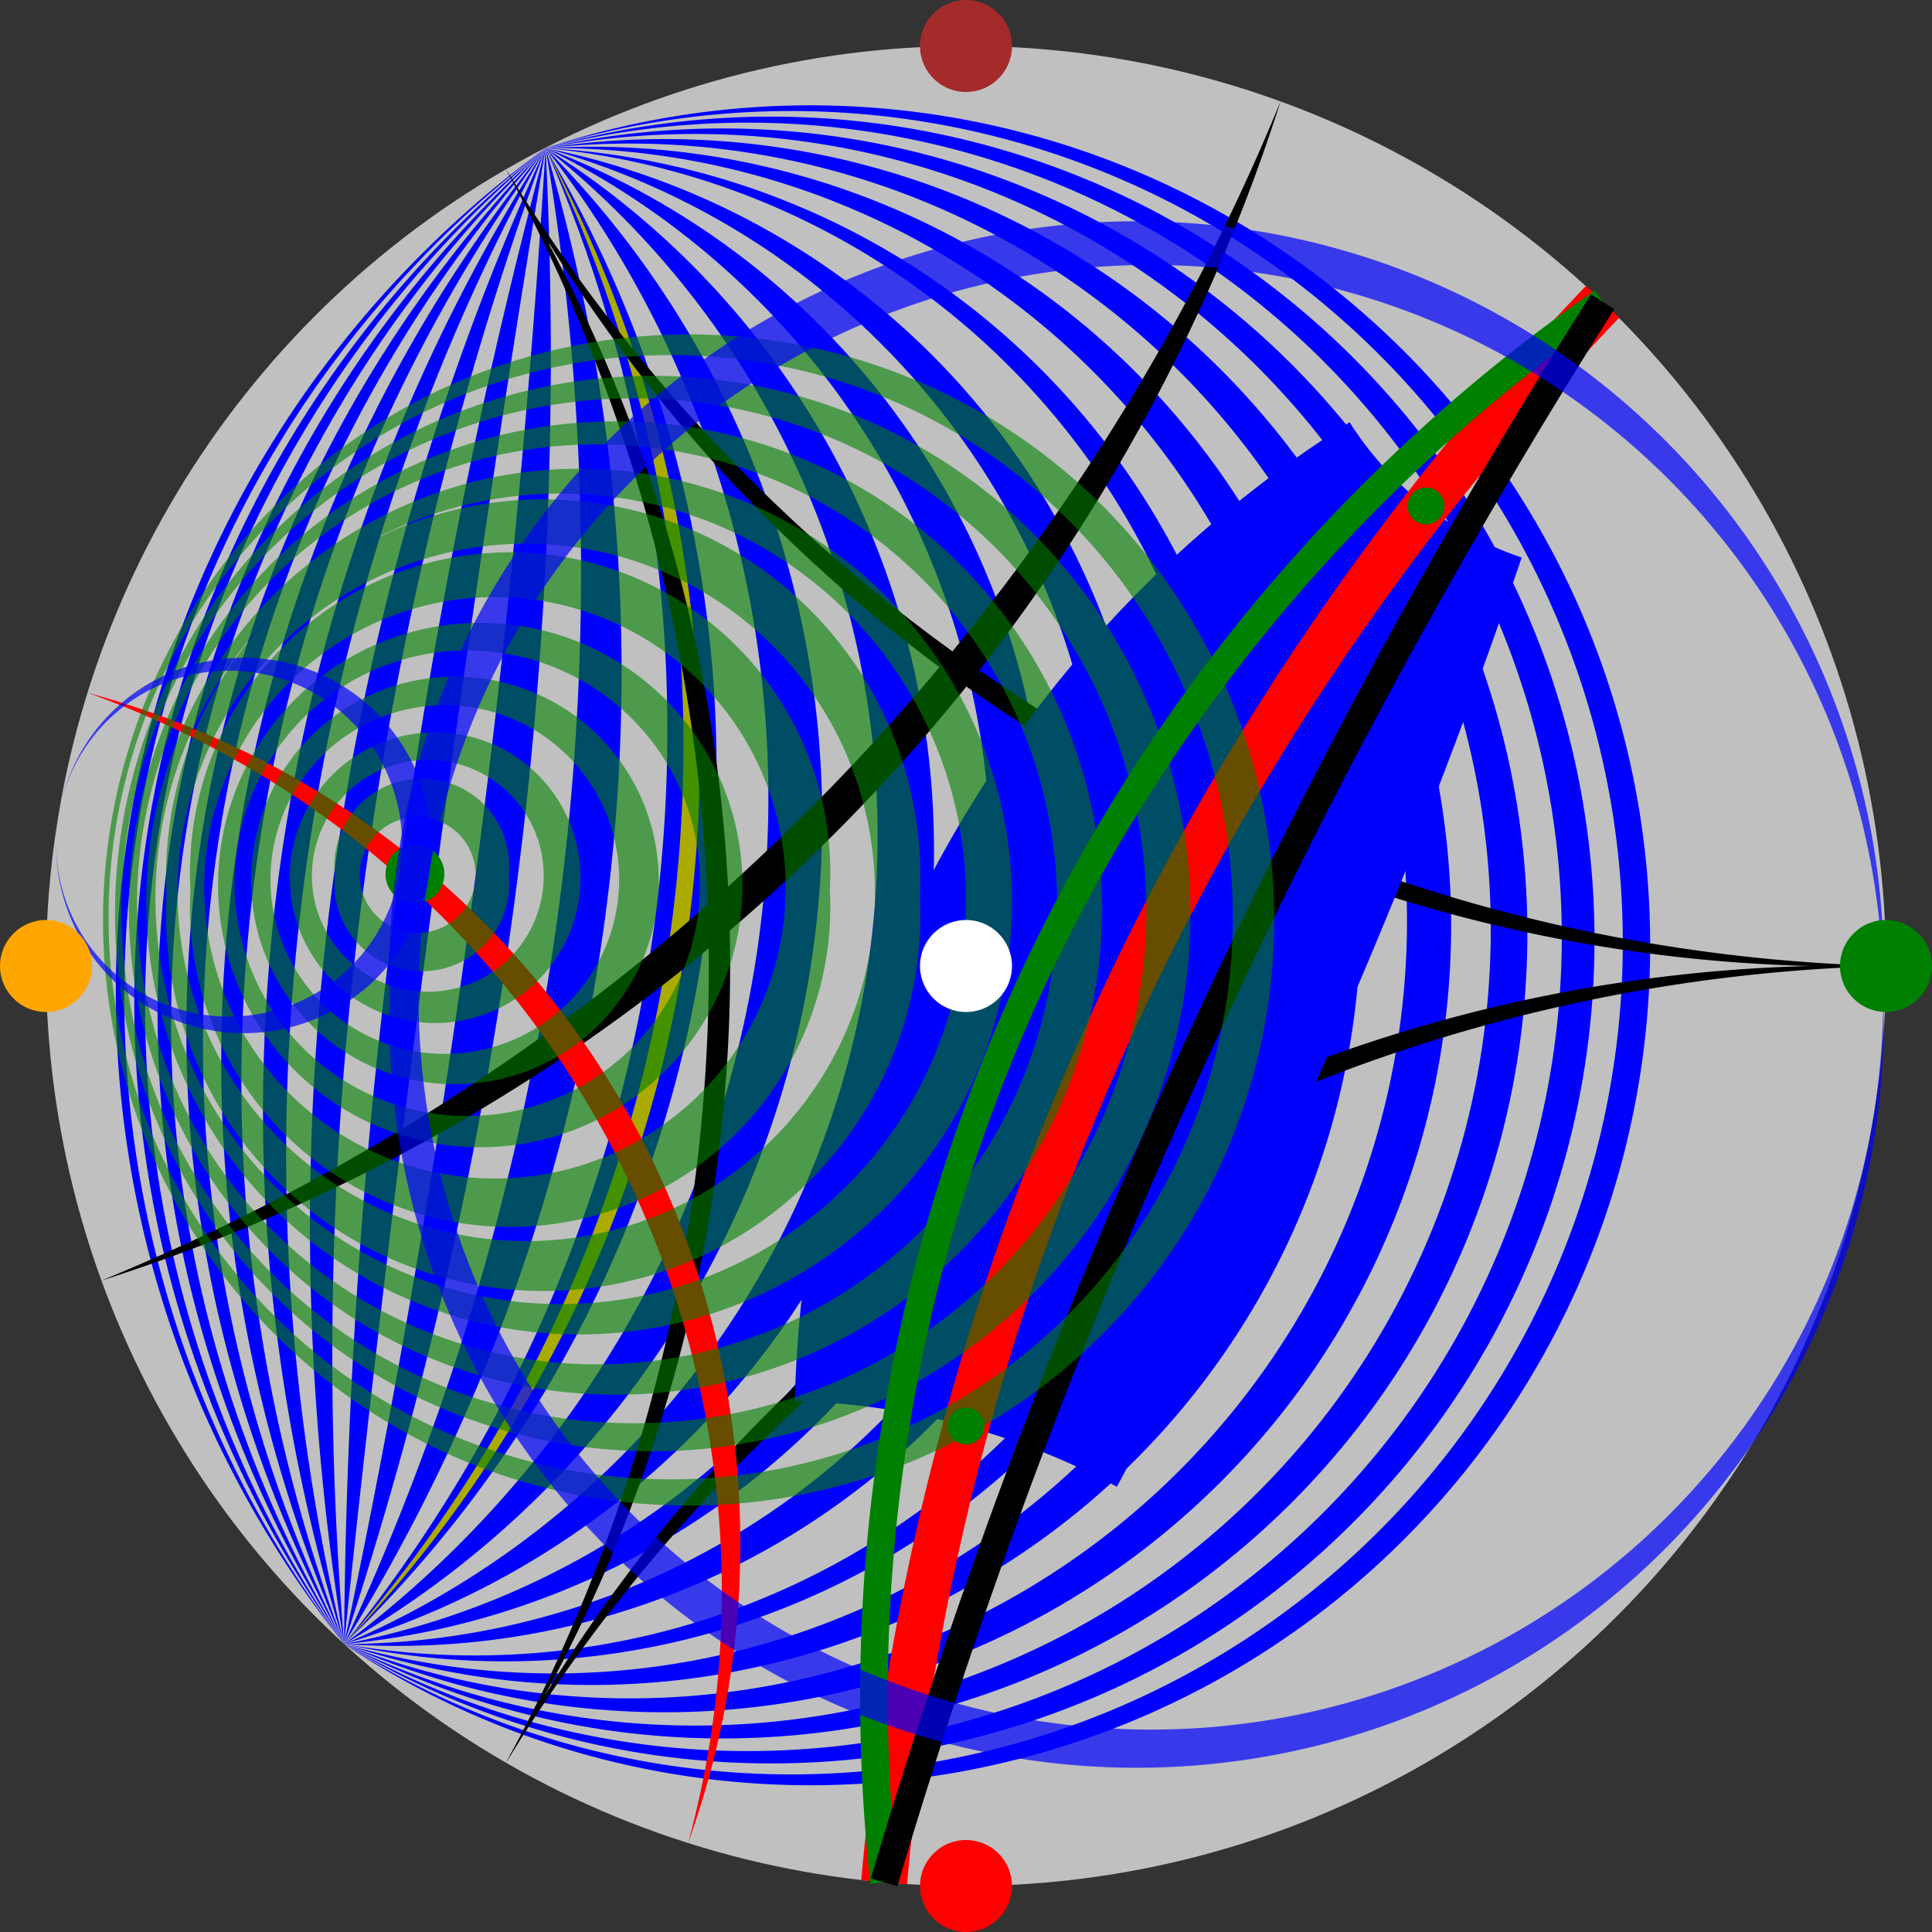 <?xml version="1.0" encoding="UTF-8"?>
<svg xmlns="http://www.w3.org/2000/svg" xmlns:xlink="http://www.w3.org/1999/xlink"
     width="400" height="400.0" viewBox="-1.05 -1.05 2.1 2.1">
<rect x="-1.05" y="-1.05" width="2.1" height="2.1" fill="#333333" stroke="none"/>
<defs>
</defs>
<circle cx="0" cy="0" r="1" fill="silver" />
<path d="M-0.676,0.737 A0.904,0.904,0,1,0,-0.457,-0.889 A0.913,0.913,0,1,1,-0.676,0.737 Z" fill="blue" />
<path d="M-0.676,0.737 A0.885,0.885,0,1,0,-0.457,-0.889 A0.895,0.895,0,1,1,-0.676,0.737 Z" fill="blue" />
<path d="M-0.676,0.737 A0.865,0.865,0,1,0,-0.457,-0.889 A0.875,0.875,0,1,1,-0.676,0.737 Z" fill="blue" />
<path d="M-0.676,0.737 A0.845,0.845,0,1,0,-0.457,-0.889 A0.855,0.855,0,1,1,-0.676,0.737 Z" fill="blue" />
<path d="M-0.676,0.737 A0.829,0.829,0,1,0,-0.457,-0.889 A0.836,0.836,0,1,1,-0.676,0.737 Z" fill="blue" />
<path d="M-0.676,0.737 A0.821,0.821,0,1,0,-0.457,-0.889 A0.823,0.823,0,1,1,-0.676,0.737 Z" fill="blue" />
<path d="M-0.676,0.737 A0.828,0.828,0,0,0,-0.457,-0.889 A0.822,0.822,0,0,1,-0.676,0.737 Z" fill="blue" />
<path d="M-0.676,0.737 A0.865,0.865,0,0,0,-0.457,-0.889 A0.842,0.842,0,0,1,-0.676,0.737 Z" fill="blue" />
<path d="M-0.676,0.737 A0.955,0.955,0,0,0,-0.457,-0.889 A0.901,0.901,0,0,1,-0.676,0.737 Z" fill="blue" />
<path d="M-0.676,0.737 A1.149,1.149,0,0,0,-0.457,-0.889 A1.034,1.034,0,0,1,-0.676,0.737 Z" fill="blue" />
<path d="M-0.676,0.737 A1.579,1.579,0,0,0,-0.457,-0.889 A1.319,1.319,0,0,1,-0.676,0.737 Z" fill="blue" />
<path d="M-0.676,0.737 A2.766,2.766,0,0,0,-0.457,-0.889 A2.002,2.002,0,0,1,-0.676,0.737 Z" fill="blue" />
<path d="M-0.676,0.737 A11.147,11.147,0,0,0,-0.457,-0.889 A4.473,4.473,0,0,1,-0.676,0.737 Z" fill="blue" />
<path d="M-0.676,0.737 A6.485,6.485,0,0,1,-0.457,-0.889 A27.063,27.063,0,0,0,-0.676,0.737 Z" fill="blue" />
<path d="M-0.676,0.737 A2.807,2.807,0,0,1,-0.457,-0.889 A3.834,3.834,0,0,0,-0.676,0.737 Z" fill="blue" />
<path d="M-0.676,0.737 A1.941,1.941,0,0,1,-0.457,-0.889 A2.268,2.268,0,0,0,-0.676,0.737 Z" fill="blue" />
<path d="M-0.676,0.737 A1.572,1.572,0,0,1,-0.457,-0.889 A1.725,1.725,0,0,0,-0.676,0.737 Z" fill="blue" />
<path d="M-0.676,0.737 A1.377,1.377,0,0,1,-0.457,-0.889 A1.461,1.461,0,0,0,-0.676,0.737 Z" fill="blue" />
<path d="M-0.676,0.737 A1.26,1.26,0,0,1,-0.457,-0.889 A1.311,1.311,0,0,0,-0.676,0.737 Z" fill="blue" />
<path d="M-0.676,0.737 A1.185,1.185,0,0,1,-0.457,-0.889 A1.218,1.218,0,0,0,-0.676,0.737 Z" fill="blue" />
<path d="M-0.676,0.737 A1.135,1.135,0,0,1,-0.457,-0.889 A1.157,1.157,0,0,0,-0.676,0.737 Z" fill="blue" />
<path d="M-0.676,0.737 A1.479,1.479,0,0,0,-0.457,-0.889 A1.394,1.394,0,0,1,-0.676,0.737 Z" fill="#aaaa00" />
<path d="M-0.5,-0.866 A1.811,1.811,0,0,0,1,0.0 A1.661,1.661,0,0,1,-0.5,-0.866 Z" fill="black" />
<path d="M-0.5,0.866 A1.811,1.811,0,0,0,-0.5,-0.866 A1.661,1.661,0,0,1,-0.5,0.866 Z" fill="black" />
<path d="M1.0,2.220446049250313e-16 A1.811,1.811,0,0,0,-0.5,0.866 A1.661,1.661,0,0,1,1,0.0 Z" fill="black" />
<path d="M0.417,-0.591 A1.293,1.293,0,0,0,-0.186,0.473 A0.777,0.777,0,0,1,0.164,0.566 A6.622,6.622,0,0,0,0.604,-0.444 A0.356,0.356,0,0,1,0.417,-0.591 Z" fill="blue" />
<path d="M-0.089,0.996 A2.85,2.85,0,0,1,0.692,-0.722" stroke="red" stroke-width="0.05" fill="none" />
<path d="M-0.089,0.996 A1.847,1.847,0,0,1,0.692,-0.722" stroke="green" stroke-width="0.03" fill="none" />
<path d="M-0.089,0.996 A6.824,6.824,0,0,1,0.692,-0.722" stroke="black" stroke-width="0.03" fill="none" />
<circle cx="0" cy="0.5" r="0.02" fill="green" />
<circle cx="0.5" cy="-0.5" r="0.02" fill="green" />
<path d="M-0.94,0.342 A2.348,2.348,0,0,0,0.342,-0.94 A1.977,1.977,0,0,1,-0.94,0.342 Z" fill="black" />
<path d="M-0.302,0.953 A1.037,1.037,0,0,0,-0.955,-0.297 A0.958,0.958,0,0,1,-0.302,0.953 Z" fill="red" />
<circle cx="-0.599" cy="-0.1" r="0.032" fill="green" />
<path d="M-0.533,-0.099 A0.063,0.063,0,0,1,-0.659,-0.099 A0.063,0.063,0,0,1,-0.533,-0.099 L-0.497,-0.099 A0.095,0.095,0,1,0,-0.686,-0.099 A0.095,0.095,0,1,0,-0.497,-0.099 Z" fill="green" opacity="0.6" />
<path d="M-0.459,-0.098 A0.126,0.126,0,0,1,-0.711,-0.098 A0.126,0.126,0,0,1,-0.459,-0.098 L-0.419,-0.096 A0.158,0.158,0,1,0,-0.735,-0.096 A0.158,0.158,0,1,0,-0.419,-0.096 Z" fill="green" opacity="0.6" />
<path d="M-0.377,-0.094 A0.189,0.189,0,0,1,-0.756,-0.094 A0.189,0.189,0,0,1,-0.377,-0.094 L-0.334,-0.093 A0.221,0.221,0,1,0,-0.777,-0.093 A0.221,0.221,0,1,0,-0.334,-0.093 Z" fill="green" opacity="0.6" />
<path d="M-0.289,-0.09 A0.253,0.253,0,0,1,-0.795,-0.09 A0.253,0.253,0,0,1,-0.289,-0.09 L-0.243,-0.088 A0.285,0.285,0,1,0,-0.813,-0.088 A0.285,0.285,0,1,0,-0.243,-0.088 Z" fill="green" opacity="0.6" />
<path d="M-0.196,-0.085 A0.316,0.316,0,0,1,-0.828,-0.085 A0.316,0.316,0,0,1,-0.196,-0.085 L-0.148,-0.083 A0.348,0.348,0,1,0,-0.843,-0.083 A0.348,0.348,0,1,0,-0.148,-0.083 Z" fill="green" opacity="0.6" />
<path d="M-0.099,-0.08 A0.379,0.379,0,0,1,-0.857,-0.08 A0.379,0.379,0,0,1,-0.099,-0.08 L-0.05,-0.077 A0.41,0.41,0,1,0,-0.869,-0.077 A0.41,0.41,0,1,0,-0.05,-0.077 Z" fill="green" opacity="0.6" />
<path d="M-0,-0.073 A0.44,0.44,0,0,1,-0.881,-0.073 A0.44,0.44,0,0,1,-0,-0.073 L0.05,-0.07 A0.47,0.47,0,1,0,-0.891,-0.07 A0.47,0.47,0,1,0,0.05,-0.07 Z" fill="green" opacity="0.6" />
<path d="M0.099,-0.067 A0.5,0.5,0,0,1,-0.901,-0.067 A0.5,0.5,0,0,1,0.099,-0.067 L0.148,-0.063 A0.529,0.529,0,1,0,-0.91,-0.063 A0.529,0.529,0,1,0,0.148,-0.063 Z" fill="green" opacity="0.6" />
<path d="M0.196,-0.06 A0.557,0.557,0,0,1,-0.918,-0.06 A0.557,0.557,0,0,1,0.196,-0.06 L0.244,-0.057 A0.584,0.584,0,1,0,-0.925,-0.057 A0.584,0.584,0,1,0,0.244,-0.057 Z" fill="green" opacity="0.6" />
<path d="M0.29,-0.053 A0.611,0.611,0,0,1,-0.932,-0.053 A0.611,0.611,0,0,1,0.29,-0.053 L0.335,-0.05 A0.636,0.636,0,1,0,-0.938,-0.05 A0.636,0.636,0,1,0,0.335,-0.05 Z" fill="green" opacity="0.6" />
<path d="M-0.613,-0.133 A0.188,0.188,0,0,1,-0.989,-0.133 A0.188,0.188,0,0,1,-0.613,-0.133 L-0.581,-0.131 A0.204,0.204,0,1,0,-0.989,-0.131 A0.204,0.204,0,1,0,-0.581,-0.131 Z" fill="blue" opacity="0.7" />
<path d="M0.997,0.034 A0.796,0.796,0,0,1,-0.595,0.034 A0.796,0.796,0,0,1,0.997,0.034 L0.997,0.031 A0.812,0.812,0,1,0,-0.626,0.031 A0.812,0.812,0,1,0,0.997,0.031 Z" fill="blue" opacity="0.7" />
<circle cx="-1" cy="0" r="0.05" fill="orange" />
<circle cx="1" cy="0" r="0.05" fill="green" />
<circle cx="0" cy="1" r="0.05" fill="red" />
<circle cx="0" cy="-1" r="0.05" fill="brown" />
<circle cx="0" cy="0" r="0.05" fill="white" />
</svg>